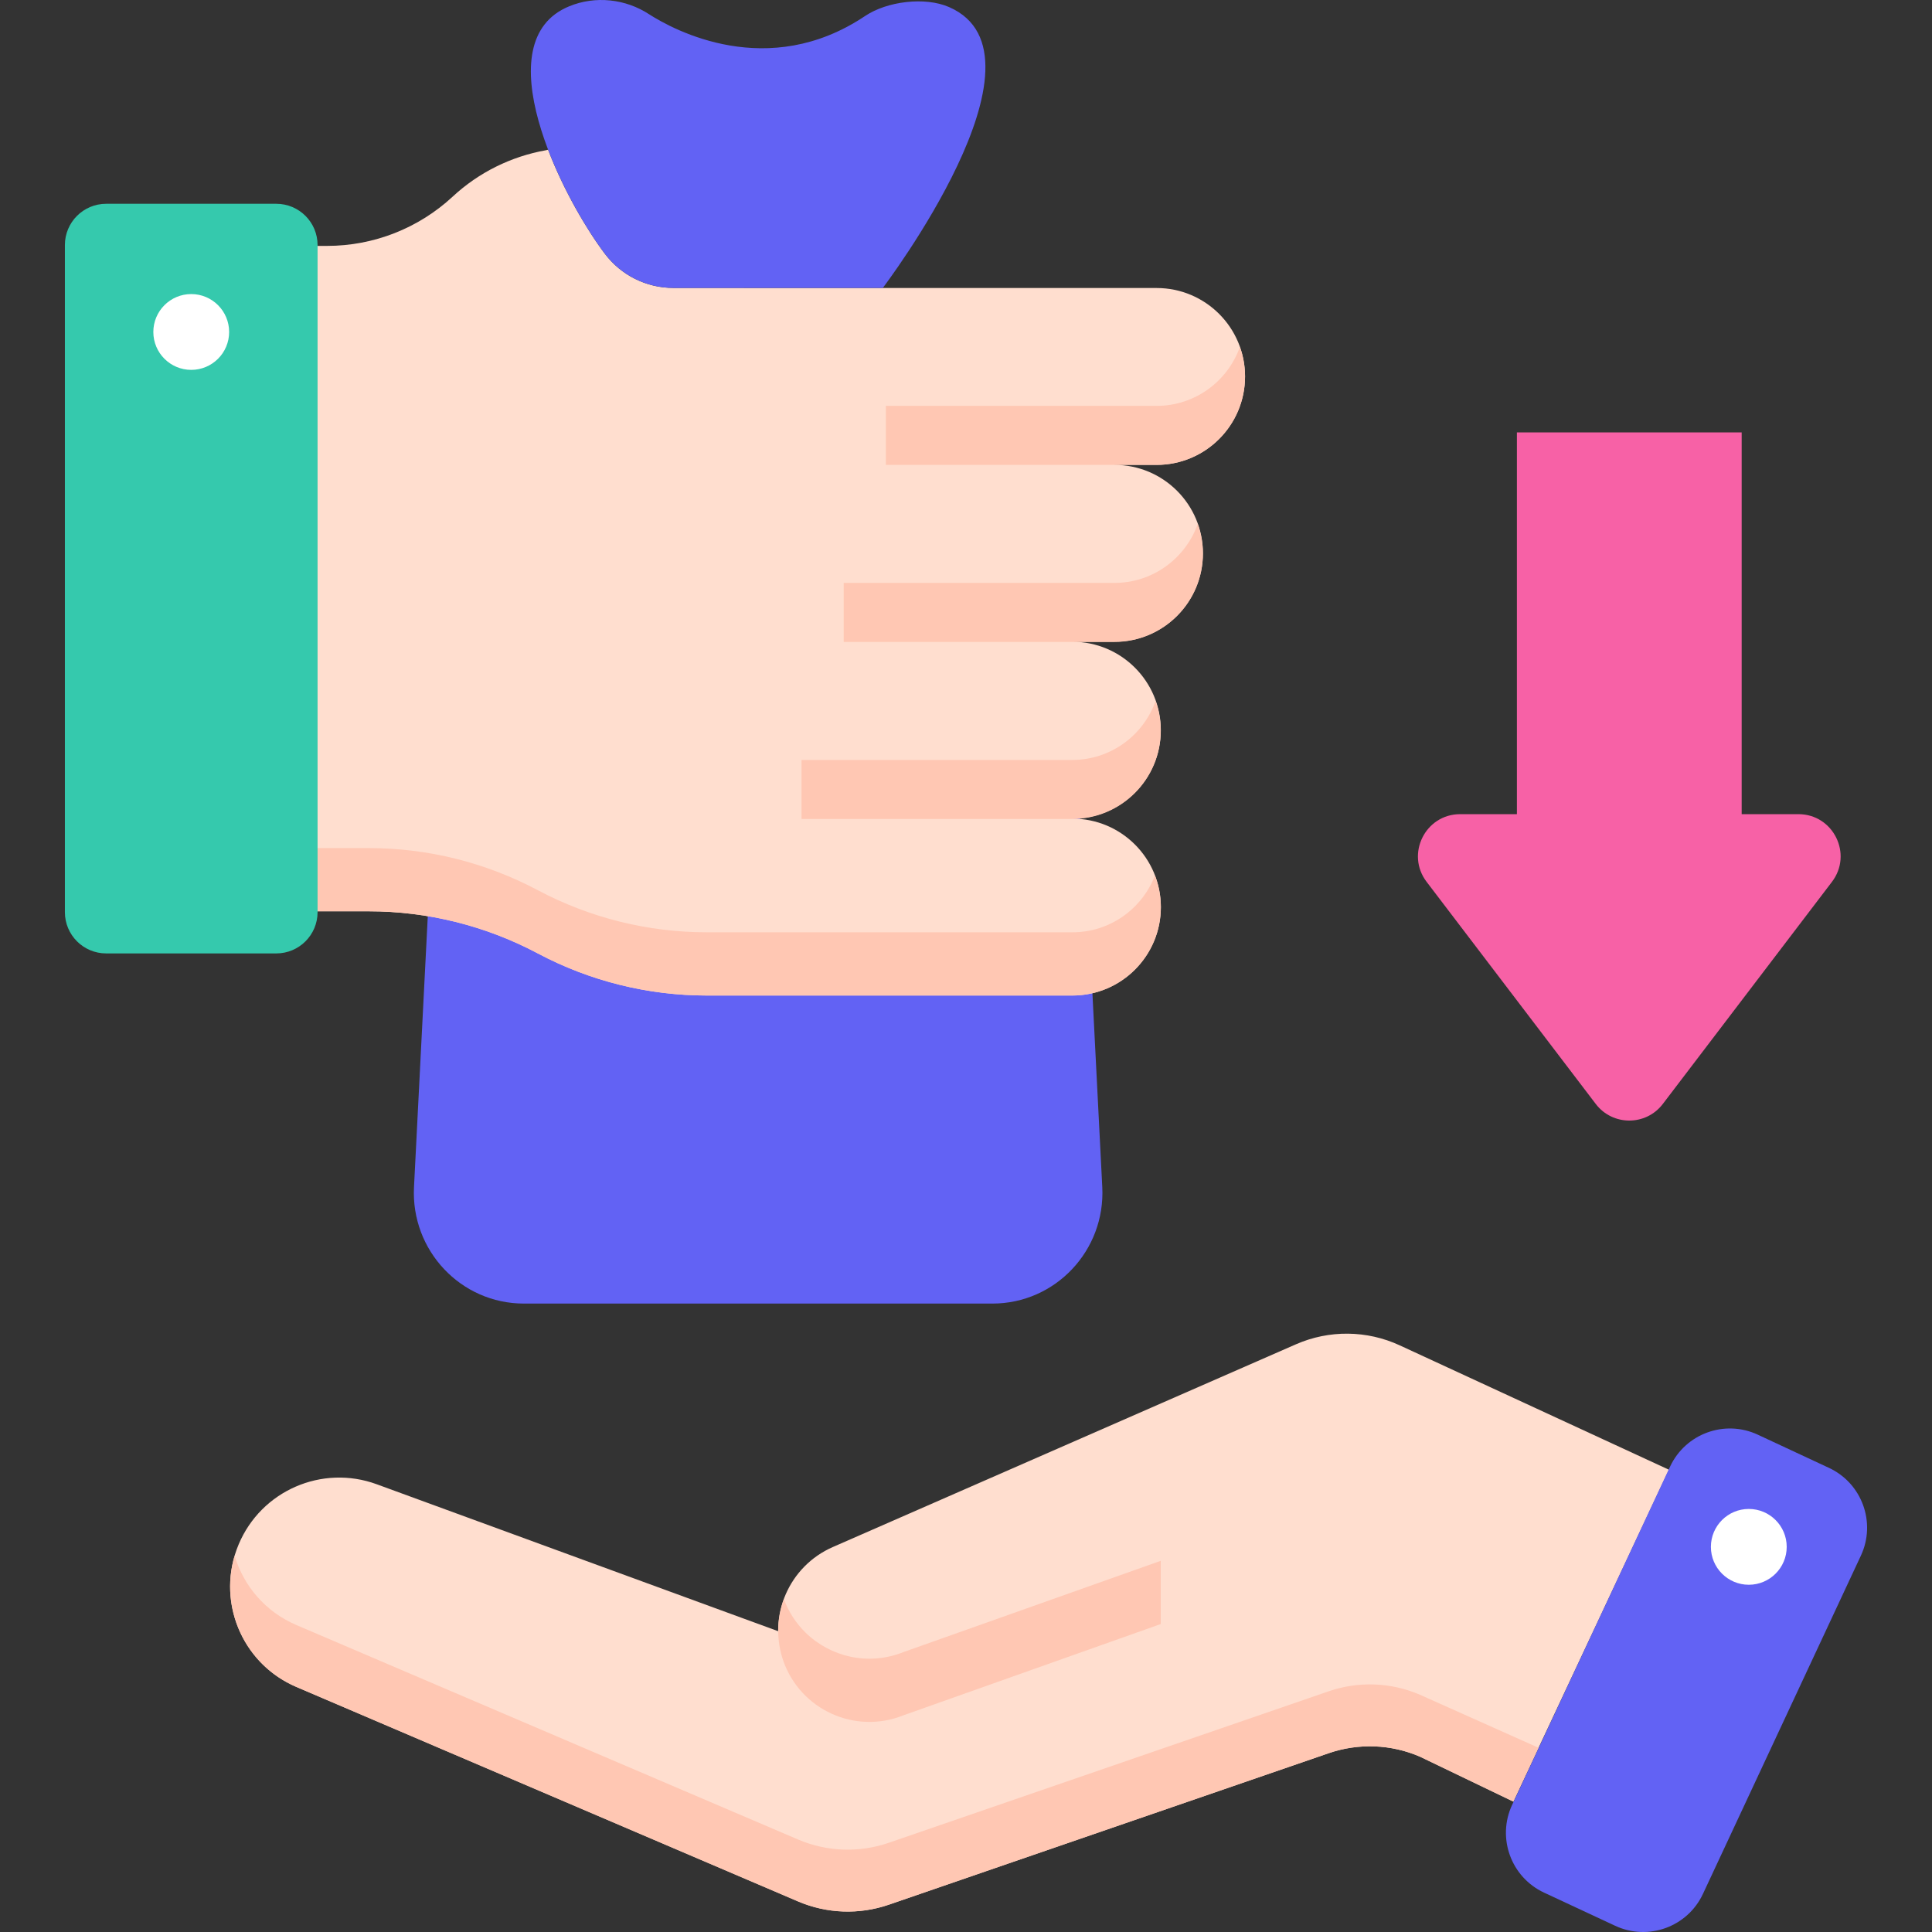 <svg id="Layer_1" enable-background="new 0 0 468.091 468.091" height="512" viewBox="0 0 468.091 468.091" width="512" xmlns="http://www.w3.org/2000/svg"><rect x="0" y="0" width="468.091" height="468.091" fill="#333333" stroke="none"/><g><g><g><path d="m192.119 141.333h-16.87c-37.825 0-69.019 29.861-70.956 67.924l-3.988 78.357c-.781 15.347 11.358 28.221 26.609 28.221h113.541c15.251 0 27.39-12.875 26.609-28.221l-3.988-78.357c-1.938-38.063-33.132-67.924-70.957-67.924z" fill="#6262f4"/></g><g><path d="m280.228 69.781h-66.875-33.063l-.014-.022h-17.123c-6.529 0-12.67-3.06-16.6-8.269-4.386-5.814-9.991-15.359-13.758-25.222l-.515.132c-8.405 1.491-16.269 5.36-22.607 11.24-8.27 7.673-19.134 11.937-30.416 11.937h-30.884v30.61 130.604h40.972c14.281 0 28.343 3.504 40.955 10.203 12.611 6.7 26.674 10.203 40.955 10.203h88.576c11.834 0 21.427-9.593 21.427-21.427 0-11.834-9.593-21.427-21.427-21.427h-.009c11.834 0 21.427-9.593 21.427-21.427 0-11.834-9.593-21.427-21.427-21.427h10.203c11.834 0 21.427-9.593 21.427-21.427 0-11.834-9.593-21.427-21.427-21.427h10.203c11.834 0 21.427-9.593 21.427-21.427-.001-11.834-9.594-21.427-21.427-21.427z" fill="#ffdecf"/></g><g><path d="m259.83 225.881h-88.576c-14.281 0-28.343-3.504-40.955-10.203-12.612-6.7-26.674-10.204-40.955-10.204h-40.971v15.319h40.972c14.281 0 28.343 3.504 40.955 10.204 12.611 6.7 26.674 10.203 40.955 10.203h88.576c11.834 0 21.427-9.593 21.427-21.427 0-2.703-.521-5.278-1.435-7.659-3.085 8.044-10.862 13.767-19.993 13.767z" fill="#ffc7b3"/></g><g><g><path d="m280.216 98.338h-65.59v14.297h65.59c11.84 0 21.438-9.598 21.438-21.438 0-2.511-.454-4.91-1.247-7.149-2.946 8.32-10.861 14.29-20.191 14.29z" fill="#ffc7b3"/></g></g><g><g><path d="m270.004 141.23h-65.59v14.297h65.59c11.84 0 21.438-9.598 21.438-21.438 0-2.511-.454-4.91-1.247-7.149-2.947 8.32-10.862 14.29-20.191 14.29z" fill="#ffc7b3"/></g></g><g><g><path d="m259.792 184.123h-65.59v14.297h65.59c11.84 0 21.438-9.598 21.438-21.438 0-2.511-.454-4.91-1.247-7.149-2.947 8.32-10.862 14.29-20.191 14.29z" fill="#ffc7b3"/></g></g><g><path d="m209.597 3.876c5.318-3.564 14.492-4.719 20.348-2.163 26.768 11.683-16.049 68.046-16.049 68.046h-50.743c-6.529 0-12.67-3.06-16.599-8.269-10.839-14.368-29.133-51.52-8.69-59.945 6.368-2.648 13.736-1.824 19.46 1.947 5.908 3.774 28.7 16.179 52.273.384z" fill="#6262f4"/></g><g><path d="m66.942 49.374h-41.22c-5.523 0-10 4.477-10 10v161.622c0 5.523 4.477 10 10 10h41.22c5.523 0 10-4.477 10-10v-161.622c0-5.523-4.477-10-10-10z" fill="#35c9ad"/></g><g><circle cx="46.333" cy="80.431" fill="#fff" r="9.183"/></g></g><g><g><path d="m260.916 398.885-42.106 16.736c-11.675 4.641-24.867-1.369-29.027-13.224-3.831-10.915 1.399-22.937 11.995-27.576l112.224-49.127c8.022-3.512 17.164-3.419 25.114.254l65.245 30.146-37.699 80.401-22.631-10.885c-7.005-3.025-14.888-3.325-22.103-.841l-106.581 36.704c-7.178 2.472-15.019 2.188-21.999-.796l-121.557-51.966c-13.363-5.713-19.603-21.147-13.966-34.542 5.471-13.001 20.189-19.411 33.434-14.563l97.273 35.605" fill="#ffdecf"/></g><g><path d="m372.773 423.461-28.743-12.851c-7.005-3.025-14.888-3.325-22.103-.841l-106.581 36.704c-7.178 2.472-15.019 2.188-22-.796l-121.555-51.966c-7.522-3.216-12.786-9.511-14.947-16.789-3.772 12.694 2.491 26.464 14.947 31.789l121.555 51.968c6.981 2.984 14.821 3.268 22 .796l106.581-36.704c7.215-2.485 15.098-2.185 22.103.841l22.631 10.885z" fill="#ffc7b3"/></g><g><path d="m218.81 400.303c-8.411 3.343-17.607 1.158-23.648-4.756-2.259-2.212-4.072-4.948-5.243-8.109-1.759 4.78-1.838 10.069-.136 14.96 4.161 11.855 17.352 17.864 29.027 13.224l62.42-22.143v-15.319z" fill="#ffc7b3"/></g><g><path d="m366.367 437.281 38.265-81.948c3.737-8.004 13.254-11.465 21.259-7.731l17.235 8.037c8.012 3.736 11.475 13.261 7.735 21.27l-38.265 81.948c-3.737 8.004-13.254 11.465-21.259 7.731l-17.235-8.037c-8.011-3.736-11.475-13.26-7.735-21.27z" fill="#6262f4"/></g><g><circle cx="423.705" cy="374.777" fill="#fff" r="9.183"/></g></g><g id="XMLID_8_"><path d="m353.772 197.257c-8.45 0-13.244 9.677-8.125 16.4l40.977 53.811c4.087 5.367 12.163 5.367 16.25 0l40.977-53.811c5.119-6.723.325-16.4-8.125-16.4h-13.748v-92.486h-54.458v92.486z" fill="#f761a6"/></g></g></svg>